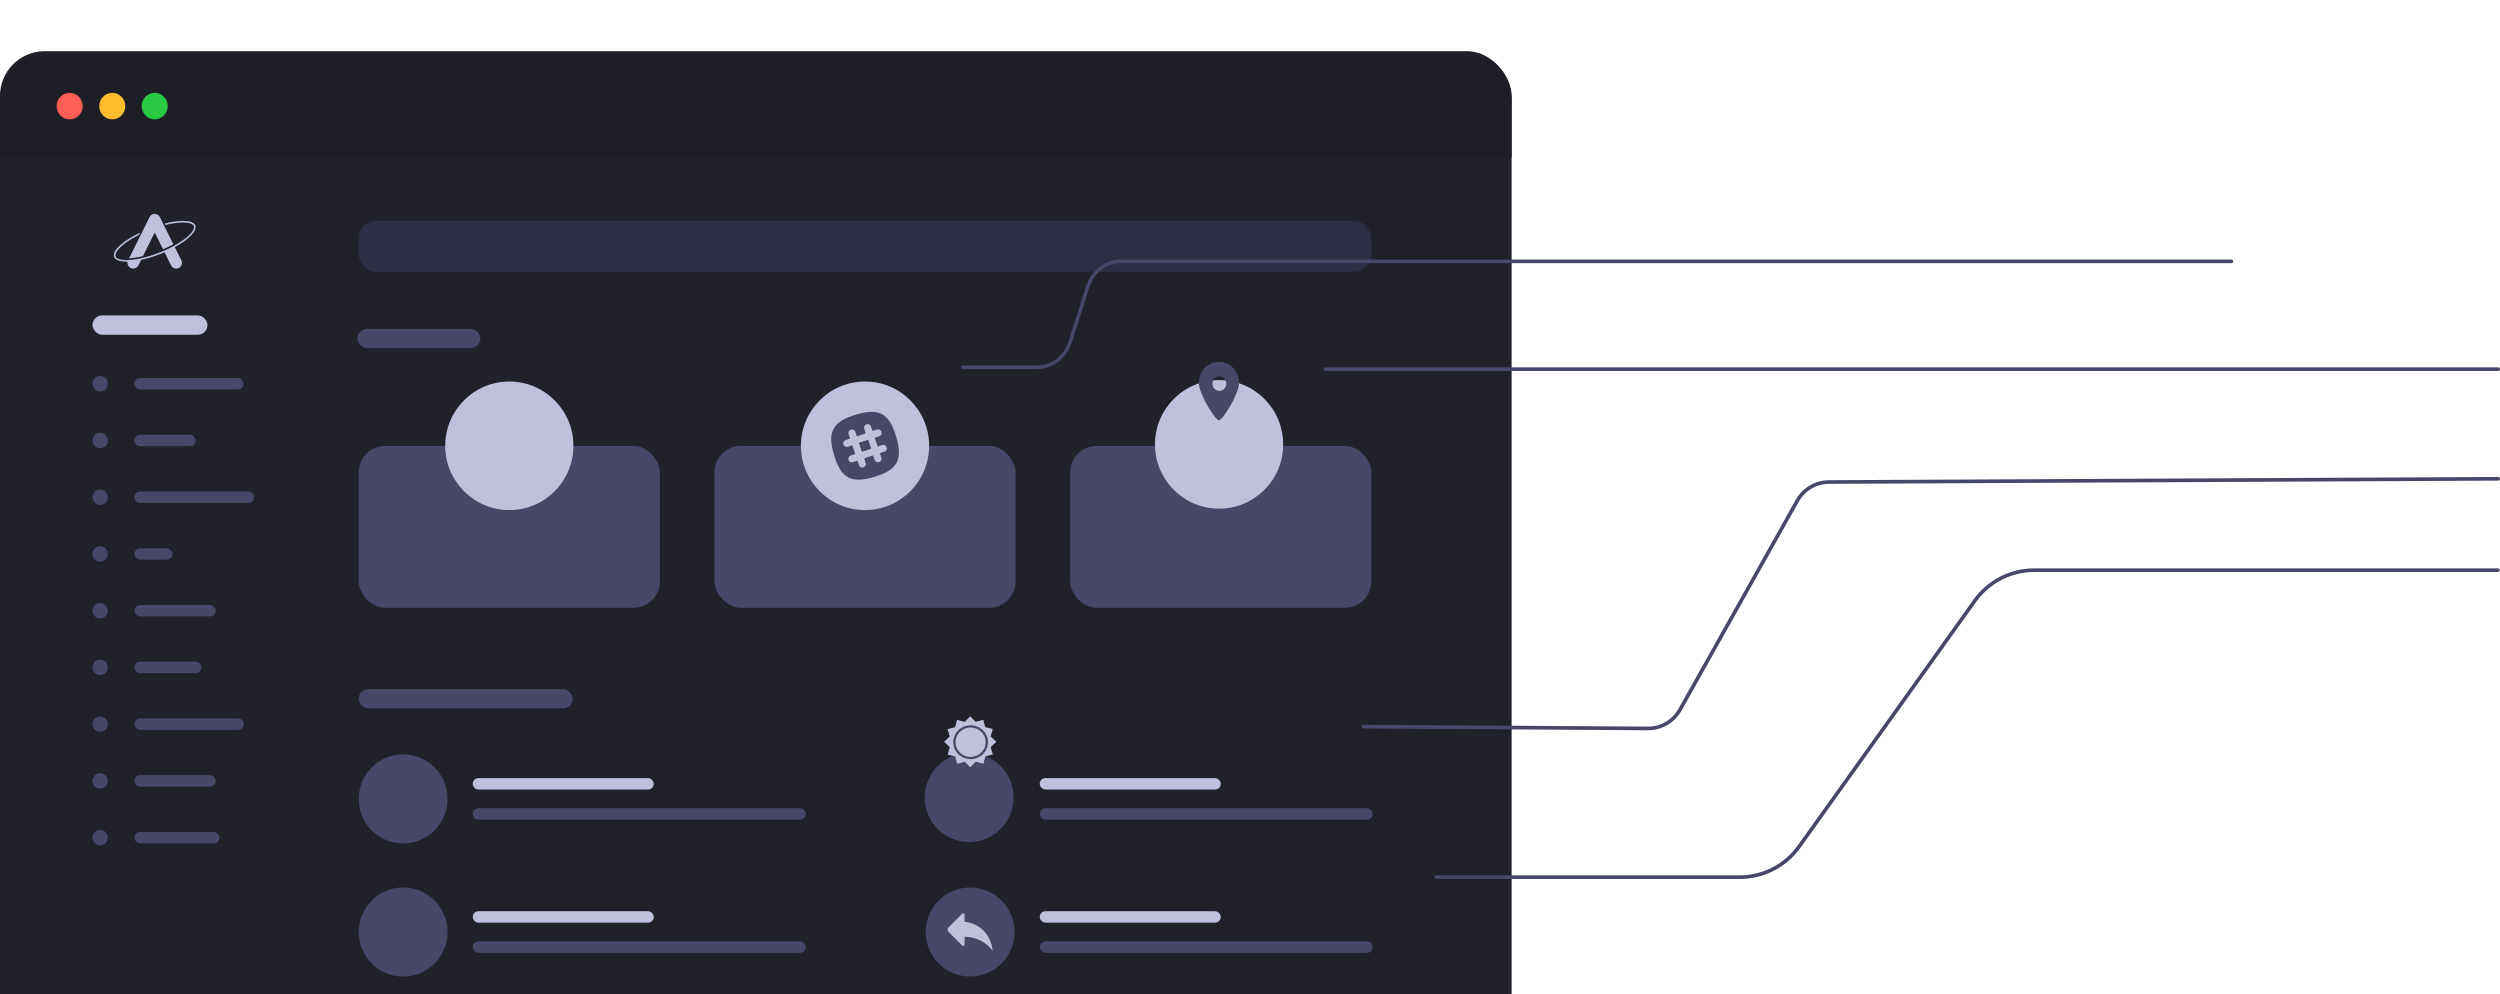 <?xml version="1.0" encoding="UTF-8"?>
<svg version="1.1" viewBox="0 0 684 272" xmlns="http://www.w3.org/2000/svg">
<title>molecules / illustration - asyncyhub</title>
<desc>Created with Sketch.</desc>
<defs>
<filter id="a" x="-78.5%" y="-119.5%" width="257%" height="339%">
<feOffset dx="0" dy="15" in="SourceAlpha" result="shadowOffsetOuter1"/>
<feGaussianBlur in="shadowOffsetOuter1" result="shadowBlurOuter1" stdDeviation="154.5"/>
<feColorMatrix in="shadowBlurOuter1" result="shadowMatrixOuter1" values="0 0 0 0 0   0 0 0 0 0   0 0 0 0 0  0 0 0 0.295 0"/>
<feMerge>
<feMergeNode in="shadowMatrixOuter1"/>
<feMergeNode in="SourceGraphic"/>
</feMerge>
</filter>
</defs>
<g fill="none" fill-rule="evenodd">
<g transform="translate(0 -1)">
<g filter="url(#a)">
<rect width="413.58" height="271.31" rx="12.236" fill="#21212A"/>
<path d="m12.249 1h389.08c6.765 0 12.249 5.498 12.249 12.28v15.724h-413.58v-15.724c-8.2843e-16 -6.782 5.484-12.28 12.249-12.28z" fill="#1E1E27"/>
<ellipse cx="19.059" cy="15.03" rx="3.564" ry="3.629" fill="#FF5F57"/>
<ellipse cx="30.713" cy="15.03" rx="3.564" ry="3.629" fill="#FFBC2D"/>
<ellipse cx="42.331" cy="15.03" rx="3.564" ry="3.629" fill="#29CA42"/>
<rect x="97.811" y="75.969" width="33.61" height="5.287" rx="2.637" fill="#464769"/>
<rect x="98.147" y="174.54" width="58.511" height="5.287" rx="2.637" fill="#464769"/>
<rect x="25.299" y="72.297" width="31.466" height="5.287" rx="2.637" fill="#C0C0DD"/>
<rect x="36.776" y="89.428" width="29.85" height="3.131" rx="1.56" fill="#464769"/>
<rect x="36.776" y="104.95" width="16.756" height="3.131" rx="1.56" fill="#464769"/>
<rect x="36.776" y="120.48" width="32.728" height="3.131" rx="1.56" fill="#464769"/>
<rect x="36.776" y="136" width="10.448" height="3.131" rx="1.56" fill="#464769"/>
<rect x="36.776" y="151.52" width="22.219" height="3.131" rx="1.56" fill="#464769"/>
<rect x="36.776" y="167.04" width="18.348" height="3.131" rx="1.56" fill="#464769"/>
<rect x="36.776" y="182.56" width="29.978" height="3.131" rx="1.56" fill="#464769"/>
<rect x="36.776" y="198.09" width="22.219" height="3.131" rx="1.56" fill="#464769"/>
<rect x="36.776" y="213.61" width="23.229" height="3.131" rx="1.56" fill="#464769"/>
<ellipse cx="27.406" cy="90.993" rx="2.107" ry="2.112" fill="#464769"/>
<ellipse cx="27.406" cy="106.52" rx="2.107" ry="2.112" fill="#464769"/>
<ellipse cx="27.406" cy="122.04" rx="2.107" ry="2.112" fill="#464769"/>
<ellipse cx="27.406" cy="137.56" rx="2.107" ry="2.112" fill="#464769"/>
<ellipse cx="27.406" cy="153.09" rx="2.107" ry="2.112" fill="#464769"/>
<ellipse cx="27.406" cy="168.61" rx="2.107" ry="2.112" fill="#464769"/>
<ellipse cx="27.406" cy="184.13" rx="2.107" ry="2.112" fill="#464769"/>
<ellipse cx="27.406" cy="199.65" rx="2.107" ry="2.112" fill="#464769"/>
<ellipse cx="27.406" cy="215.17" rx="2.107" ry="2.112" fill="#464769"/>
<rect x="98.147" y="46.436" width="277.06" height="13.919" rx="4.754" fill="#2C2E44"/>
<rect x="98.147" y="108" width="82.402" height="44.3" rx="7.262" fill="#464769"/>
<ellipse cx="139.35" cy="107.97" rx="17.54" ry="17.585" fill="#C0C0DD"/>
<rect x="195.47" y="108" width="82.402" height="44.3" rx="7.262" fill="#464769"/>
<ellipse cx="236.67" cy="107.97" rx="17.54" ry="17.585" fill="#C0C0DD"/>
<rect x="292.8" y="108" width="82.402" height="44.3" rx="7.262" fill="#464769"/>
<ellipse cx="333.54" cy="107.58" rx="17.54" ry="17.585" fill="#C0C0DD"/>
<ellipse cx="110.3" cy="204.58" rx="12.157" ry="12.188" fill="#464769"/>
<rect x="129.34" y="198.89" width="49.533" height="3.131" rx="1.56" fill="#C0C0DD"/>
<rect x="129.34" y="207.13" width="91.104" height="3.131" rx="1.56" fill="#464769"/>
<ellipse cx="110.3" cy="241" rx="12.157" ry="12.188" fill="#464769"/>
<rect x="129.34" y="235.31" width="49.533" height="3.131" rx="1.56" fill="#C0C0DD"/>
<rect x="129.34" y="243.55" width="91.104" height="3.131" rx="1.56" fill="#464769"/>
<ellipse cx="265.16" cy="204.19" rx="12.157" ry="12.188" fill="#464769"/>
<rect x="284.47" y="198.89" width="49.533" height="3.131" rx="1.56" fill="#C0C0DD"/>
<rect x="284.47" y="207.13" width="91.104" height="3.131" rx="1.56" fill="#464769"/>
<ellipse cx="265.43" cy="241" rx="12.157" ry="12.188" fill="#464769"/>
<rect x="284.47" y="235.31" width="49.533" height="3.131" rx="1.56" fill="#C0C0DD"/>
<rect x="284.47" y="243.55" width="91.104" height="3.131" rx="1.56" fill="#464769"/>
<path d="m263.91 238.16v-1.879c0.001-0.159-0.093-0.303-0.24-0.365s-0.315-0.029-0.428 0.083l-3.76 3.77c-0.314 0.318-0.314 0.83 0 1.148l3.76 3.77c0.113 0.112 0.282 0.144 0.428 0.083s0.241-0.206 0.24-0.365v-2.106c3.019 0.01 5.862 1.423 7.698 3.825-0.882-6.822-6.424-7.822-7.698-7.963z" fill="#C0C0DD"/>
<path d="m35.312 56.683l5.616-11.304c0.264-0.533 0.806-0.871 1.399-0.871 0.594 0 1.136 0.337 1.399 0.871l3.711 7.46c-0.876 0.479-1.837 0.939-2.823 1.369l-2.284-4.599-3.209 6.459c-1.249 0.317-2.524 0.522-3.809 0.614zm18.128-9.02c-0.331-0.835-1.574-1.228-3.381-1.228-1.68 0.039-3.349 0.278-4.973 0.712l0.196 0.405c1.56-0.415 3.163-0.644 4.777-0.682 1.647 0 2.731 0.356 2.97 0.989 0.282 0.731-0.527 1.952-2.156 3.267-2.241 1.693-4.717 3.048-7.349 4.022-3.289 1.277-6.547 2.008-8.929 2.008-1.647 0-2.731-0.362-2.97-0.989-0.282-0.731 0.527-1.952 2.162-3.267 1.318-1.03 2.741-1.919 4.244-2.652l0.318-0.614c-4.703 2.216-7.766 5.01-7.116 6.674 0.325 0.853 1.568 1.265 3.374 1.265h0.3c-0.102 0.466 0.012 0.952 0.309 1.324 0.297 0.372 0.746 0.589 1.222 0.591 0.291-1e-4 0.575-0.083 0.821-0.239 0.258-0.143 0.47-0.356 0.612-0.614l0.759-1.529c1.725-0.385 3.419-0.902 5.065-1.547 0.453-0.172 0.888-0.356 1.323-0.54l1.794 3.616c0.266 0.533 0.808 0.87 1.403 0.872 0.55-0.002 1.058-0.291 1.343-0.762 0.284-0.472 0.302-1.058 0.048-1.546l-1.782-3.58c3.828-2.094 6.179-4.464 5.616-5.956z" fill="#C0C0DD" fill-rule="nonzero"/>
<polygon transform="translate(236.68 107.96) rotate(-18.52) translate(-236.68 -107.96)" points="235.37 106.7 237.99 106.7 237.99 109.22 235.37 109.23" fill="#464769"/>
<g transform="translate(227 98)" fill="#464769">
<polygon transform="translate(9.679 9.964) rotate(-18.52) translate(-9.679 -9.964)" points="8.372 8.704 10.988 8.702 10.986 11.225 8.37 11.227"/>
<path d="m18.173 7.416c-1.911-6.392-4.673-7.884-11.024-5.962-6.351 1.922-7.864 4.685-5.953 11.052 1.911 6.367 4.679 7.878 11.024 5.962 6.345-1.916 7.864-4.66 5.953-11.052zm-3.228 4.151l-1.225 0.399 0.416 1.228c0.083 0.244 0.065 0.512-0.05 0.742-0.115 0.231-0.318 0.406-0.562 0.486-0.106 0.037-0.218 0.054-0.331 0.049-0.405-0.008-0.761-0.271-0.888-0.657l-0.416-1.228-2.45 0.835 0.416 1.228c0.083 0.244 0.065 0.512-0.05 0.742-0.115 0.231-0.318 0.406-0.562 0.486-0.107 0.036-0.218 0.055-0.331 0.055-0.405-0.013-0.76-0.277-0.888-0.663l-0.416-1.228-1.225 0.405c-0.106 0.037-0.218 0.054-0.331 0.049-0.468-0.01-0.861-0.356-0.93-0.82-0.07-0.464 0.204-0.911 0.648-1.058l1.225-0.399-0.796-2.395-1.225 0.405c-0.105 0.034-0.214 0.051-0.325 0.049-0.468-0.01-0.861-0.356-0.93-0.82s0.204-0.911 0.648-1.058l1.225-0.405-0.416-1.228c-0.109-0.329-0.035-0.692 0.194-0.951 0.23-0.26 0.58-0.377 0.919-0.307 0.339 0.07 0.615 0.315 0.725 0.644l0.416 1.228 2.45-0.835-0.416-1.228c-0.109-0.329-0.035-0.692 0.194-0.951 0.23-0.26 0.58-0.377 0.919-0.307 0.339 0.07 0.615 0.315 0.725 0.644l0.416 1.228 1.225-0.399c0.507-0.17 1.056 0.105 1.225 0.614s-0.105 1.058-0.612 1.228l-1.225 0.405 0.796 2.395 1.225-0.405c0.328-0.11 0.69-0.035 0.949 0.195 0.259 0.23 0.376 0.581 0.306 0.921-0.069 0.34-0.314 0.617-0.642 0.726l-0.018-0.043z" fill-rule="nonzero"/>
</g>
</g>
<path transform="translate(437 87) scale(-1 1) translate(-437 -87)" d="m263.48 73.006c-0.264 0-0.478-0.225-0.478-0.503 0-0.278 0.214-0.503 0.478-0.503h303.81c4.314 0 8.146 2.898 9.52 7.199l4.882 15.283c1.243 3.891 4.71 6.513 8.613 6.513h20.216c0.264 0 0.478 0.225 0.478 0.503 0 0.278-0.214 0.503-0.478 0.503h-20.216c-4.314 0-8.146-2.898-9.52-7.199l-4.882-15.283c-1.243-3.891-4.71-6.513-8.613-6.513h-303.81z" fill="#464769" fill-rule="nonzero"/>
<path transform="translate(538.2 199) scale(-1) translate(-538.2 -199)" d="m393 241.5c-0.276 0-0.5-0.224-0.5-0.5s0.224-0.5 0.5-0.5h126.82c6.295 0 12.203-3.039 15.864-8.161l48.077-67.26c3.849-5.384 10.059-8.579 16.678-8.579h82.957c0.276 0 0.5 0.224 0.5 0.5s-0.224 0.5-0.5 0.5h-82.957c-6.295 0-12.203 3.039-15.864 8.161l-48.077 67.26c-3.849 5.384-10.059 8.579-16.678 8.579h-126.82z" fill="#464769" fill-rule="nonzero"/>
<path d="m683.51 132l-183.1 0.883c-3.599 0.017-6.911 1.967-8.672 5.106l-32.102 57.206c-1.781 3.174-5.146 5.13-8.785 5.106l-77.848-0.502" fill-rule="nonzero" stroke="#464769" stroke-linecap="round"/>
<path transform="translate(523.06 102) scale(1 -1) translate(-523.06 -102)" d="m683.51 102h-320.91" fill-rule="nonzero" stroke="#464769" stroke-linecap="round"/>
</g>
<path d="m333.5 99c-3.038 0-5.5 2.556-5.5 5.708 0 3.154 4.541 10.292 5.5 10.292s5.5-7.137 5.5-10.292c-0.004-3.151-2.464-5.704-5.5-5.708zm0.117 7.935c-0.768-6e-6 -1.46-0.48-1.753-1.217s-0.13-1.584 0.414-2.146 1.361-0.729 2.07-0.422c0.709 0.307 1.169 1.027 1.166 1.824 0.004 0.525-0.194 1.029-0.55 1.402-0.356 0.372-0.841 0.582-1.346 0.582v-0.023z" fill="#464769" fill-rule="nonzero"/>
<g transform="translate(258 196)">
<polygon points="13.053 8.42 14.594 6.958 13.04 5.482 13.616 3.442 11.548 2.942 11.021 0.931 8.951 1.498 7.451 5.3291e-15 5.936 1.514 3.841 0.952 3.33 2.967 1.265 3.48 1.847 5.494 0.307 6.958 1.861 8.432 1.285 10.47 3.353 10.97 3.88 12.982 5.949 12.414 7.45 13.914 8.964 12.401 11.057 12.962 11.57 10.947 13.636 10.434" fill="#C0C0DD"/>
<ellipse cx="7.561" cy="7.065" rx="4.754" ry="4.63" fill="#464769"/>
<ellipse cx="7.556" cy="7.059" rx="4.124" ry="4.016" fill="#C0C0DD"/>
</g>
</g>
</svg>
